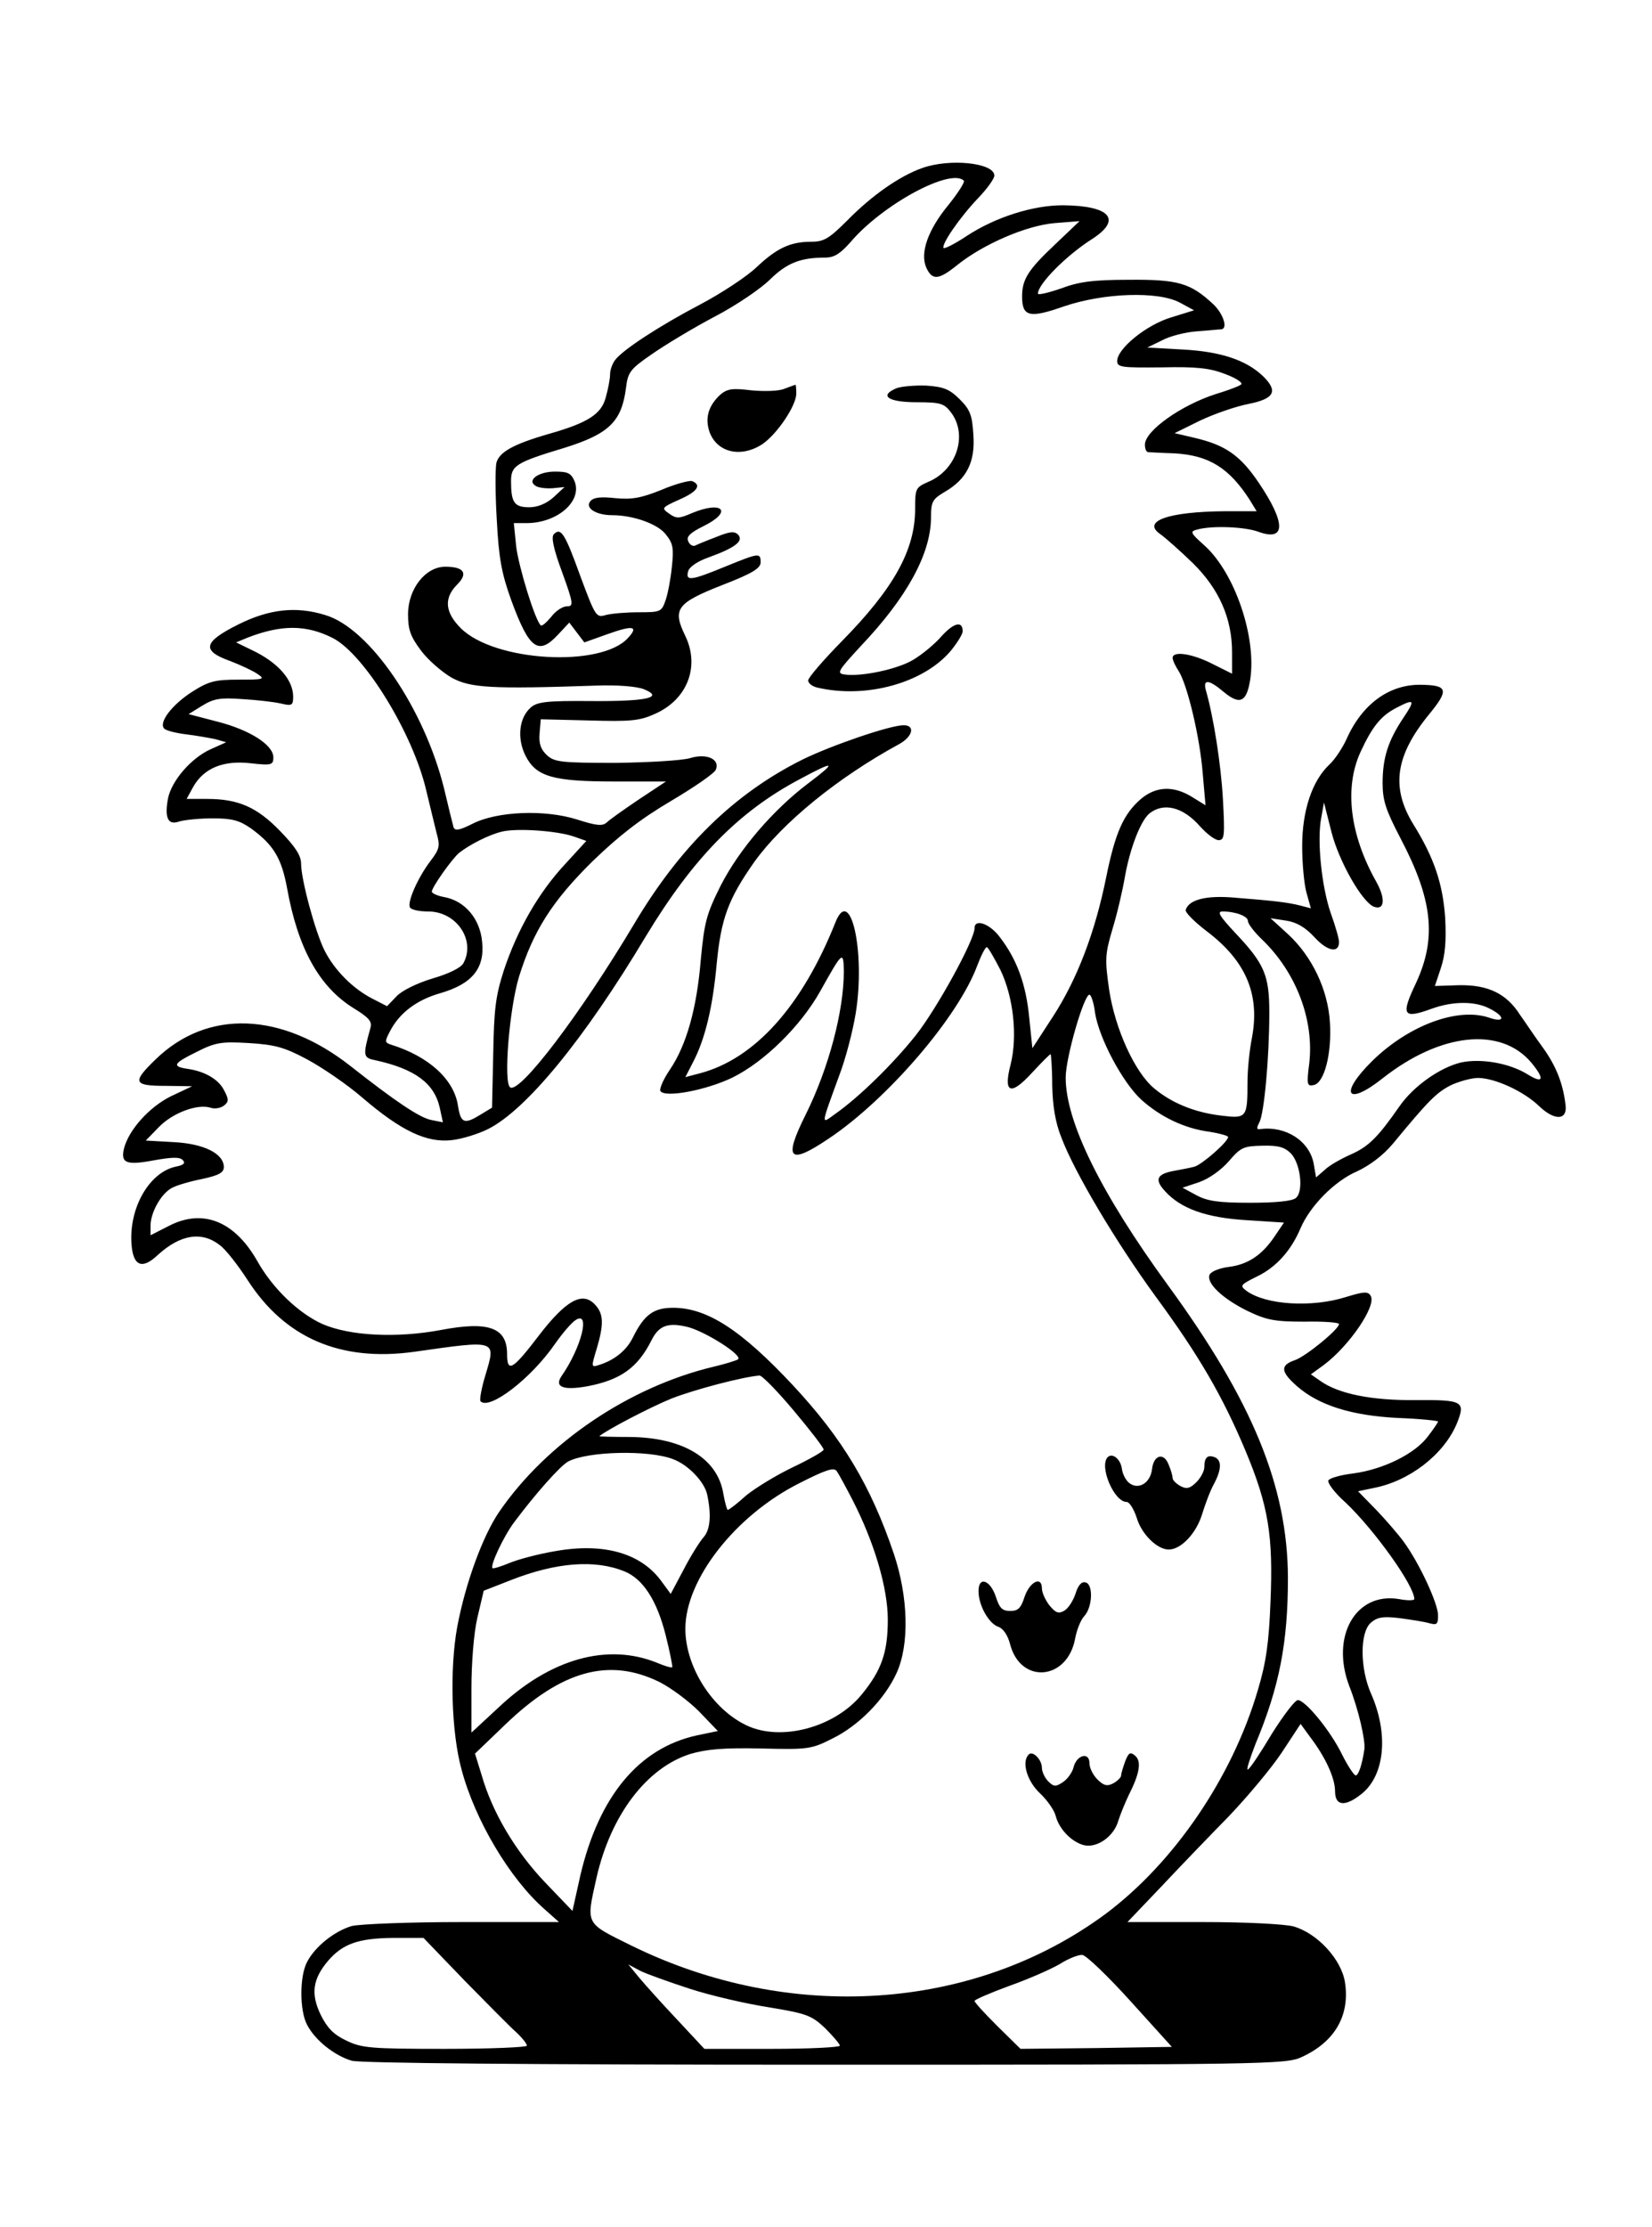 <?xml version="1.0" standalone="no"?>
<!DOCTYPE svg PUBLIC "-//W3C//DTD SVG 20010904//EN"
 "http://www.w3.org/TR/2001/REC-SVG-20010904/DTD/svg10.dtd">
<svg version="1.0" xmlns="http://www.w3.org/2000/svg"
 width="417pt" height="562pt" viewBox="0 0 417 562"
 preserveAspectRatio="xMidYMid meet">
<g transform="translate(0,562) scale(0.1,-0.1)"
fill="#000000" stroke="none">
<path d="M2328 5196 c-57 -20 -127 -69 -188 -131 -47 -47 -60 -55 -92 -55 -53
0 -87 -16 -138 -64 -25 -24 -89 -66 -142 -94 -103 -54 -195 -114 -215 -140 -7
-9 -13 -25 -13 -36 0 -12 -5 -38 -11 -59 -11 -42 -45 -64 -144 -92 -90 -26
-125 -46 -132 -73 -3 -14 -3 -78 1 -144 5 -96 12 -135 37 -204 45 -122 68
-139 118 -85 l28 30 19 -25 19 -25 59 21 c64 23 79 20 51 -10 -68 -75 -337
-60 -422 25 -40 40 -43 76 -9 110 28 28 18 45 -30 45 -50 0 -94 -56 -94 -120
0 -39 6 -56 33 -92 18 -24 53 -54 77 -68 48 -26 99 -29 365 -20 54 2 102 -2
120 -9 52 -21 9 -31 -133 -30 -113 1 -137 -2 -153 -17 -29 -26 -34 -77 -13
-120 27 -54 69 -66 227 -66 l128 0 -68 -45 c-37 -25 -74 -51 -81 -58 -11 -10
-25 -9 -75 7 -82 26 -203 21 -265 -11 -32 -16 -43 -18 -47 -9 -2 7 -13 51 -24
98 -50 202 -188 405 -300 438 -74 23 -142 15 -220 -24 -88 -44 -93 -66 -20
-92 26 -10 56 -24 68 -32 21 -14 18 -15 -47 -15 -59 0 -75 -4 -116 -30 -52
-33 -87 -79 -71 -94 6 -5 30 -11 55 -14 25 -3 58 -9 73 -12 l28 -8 -38 -17
c-50 -22 -100 -80 -109 -125 -9 -49 0 -68 28 -58 13 4 51 8 84 8 50 0 68 -5
97 -25 58 -42 78 -76 92 -153 27 -149 80 -246 166 -300 41 -25 49 -35 44 -51
-19 -69 -19 -75 11 -81 101 -22 150 -58 164 -120 l8 -37 -30 6 c-29 6 -89 46
-202 135 -175 138 -362 145 -493 18 -60 -58 -57 -67 25 -67 l67 -1 -53 -25
c-55 -27 -107 -85 -119 -132 -9 -37 6 -43 75 -30 45 8 65 9 73 1 8 -8 3 -13
-18 -17 -67 -15 -118 -105 -111 -196 4 -55 27 -64 66 -27 57 52 111 61 157 25
15 -11 46 -51 70 -88 94 -146 234 -207 421 -181 211 30 206 31 179 -60 -10
-33 -15 -62 -12 -65 23 -23 128 58 188 145 19 27 42 54 52 60 38 25 15 -69
-36 -142 -18 -27 5 -36 66 -25 83 16 126 46 161 115 19 39 43 47 94 34 46 -13
137 -71 125 -81 -4 -3 -33 -12 -63 -19 -212 -51 -420 -191 -540 -366 -41 -60
-85 -179 -106 -291 -19 -105 -15 -264 11 -359 34 -128 122 -276 210 -353 l36
-32 -243 0 c-136 0 -259 -5 -280 -10 -44 -13 -93 -52 -113 -91 -19 -36 -19
-122 0 -158 20 -39 69 -78 113 -91 24 -6 429 -10 1197 -10 1104 0 1162 1 1200
19 84 38 123 105 110 189 -9 58 -70 124 -130 141 -23 6 -122 11 -229 11 l-190
0 84 88 c45 48 122 128 170 177 48 50 109 123 135 162 l48 73 24 -33 c39 -51
63 -104 63 -137 0 -38 26 -40 69 -5 57 48 66 151 22 251 -28 63 -29 154 -1
179 16 14 30 17 72 12 29 -4 63 -9 76 -13 19 -5 22 -3 22 20 0 30 -48 133 -87
186 -14 19 -46 56 -70 81 l-45 46 38 8 c91 17 178 84 211 162 23 57 17 61
-104 60 -112 -1 -195 16 -241 49 l-23 16 33 24 c64 48 133 149 118 174 -7 12
-17 11 -63 -3 -86 -27 -202 -20 -251 16 -17 13 -15 15 27 36 48 23 86 65 110
122 24 56 86 119 142 143 32 15 66 40 91 70 90 109 109 128 145 147 21 10 53
19 71 19 43 -1 115 -34 154 -72 38 -36 70 -35 66 2 -6 55 -24 100 -57 146 -20
27 -45 65 -58 83 -34 54 -81 76 -153 75 l-62 -2 15 45 c11 33 14 68 11 127 -6
86 -28 152 -81 237 -56 92 -45 172 40 276 51 62 48 74 -19 75 -81 2 -150 -49
-189 -137 -10 -22 -29 -51 -43 -64 -44 -41 -69 -117 -69 -206 0 -44 5 -97 11
-118 l11 -39 -27 7 c-31 8 -66 12 -167 20 -70 6 -114 -5 -122 -31 -2 -6 22
-30 52 -53 101 -76 136 -161 115 -271 -6 -30 -11 -80 -11 -110 0 -91 -2 -93
-67 -85 -67 8 -125 32 -169 69 -49 41 -98 150 -113 247 -11 77 -11 90 8 154
12 39 26 99 32 135 13 71 39 138 61 157 36 29 85 17 128 -32 17 -19 38 -35 47
-35 15 0 16 11 11 103 -5 90 -24 209 -43 275 -8 29 7 28 45 -4 41 -34 58 -26
67 32 16 107 -39 268 -115 337 -37 33 -38 36 -18 41 37 10 119 7 154 -6 69
-25 69 22 1 123 -47 70 -85 96 -162 114 l-51 12 65 32 c36 17 91 36 123 42 64
13 74 32 35 70 -43 41 -108 62 -202 67 l-90 5 37 18 c20 11 60 21 89 23 29 2
56 5 61 5 17 2 5 39 -20 63 -58 54 -89 63 -213 62 -91 0 -127 -5 -172 -22 -32
-11 -58 -17 -58 -13 0 24 71 96 137 138 76 49 46 84 -74 85 -76 0 -170 -30
-242 -77 -30 -20 -56 -33 -59 -31 -7 8 41 78 88 127 22 23 40 48 40 56 0 32
-112 44 -182 19z m105 -32 c3 -3 -14 -30 -38 -60 -53 -64 -73 -122 -57 -159
15 -33 31 -32 78 6 66 53 175 100 246 106 l63 5 -62 -59 c-68 -64 -83 -88 -83
-131 0 -51 18 -56 106 -25 100 34 238 39 293 9 l35 -19 -58 -18 c-63 -19 -136
-79 -136 -110 0 -16 12 -17 113 -16 88 2 122 -2 160 -17 27 -10 45 -22 40 -26
-4 -4 -33 -15 -63 -24 -88 -28 -180 -93 -180 -128 0 -10 3 -18 8 -19 4 0 34
-2 67 -3 87 -5 138 -37 190 -118 l17 -28 -78 0 c-145 -1 -213 -25 -165 -58 14
-10 50 -42 82 -73 66 -65 99 -139 99 -225 l0 -54 -50 25 c-51 26 -100 33 -100
15 0 -6 7 -21 15 -33 22 -34 54 -168 61 -259 l7 -80 -34 21 c-47 29 -91 27
-129 -5 -44 -38 -65 -85 -88 -199 -28 -138 -73 -256 -134 -350 l-52 -80 -8 77
c-8 84 -31 147 -74 203 -25 34 -64 48 -64 23 0 -30 -95 -203 -148 -270 -58
-73 -144 -157 -204 -199 -36 -26 -37 -33 10 96 17 44 35 115 42 158 25 154
-13 325 -51 230 -84 -211 -203 -344 -341 -381 l-38 -10 19 37 c31 59 50 139
60 248 11 115 29 164 95 258 72 100 211 213 365 297 35 19 42 48 12 48 -34 0
-183 -51 -256 -87 -172 -86 -308 -219 -424 -414 -136 -228 -288 -428 -313
-413 -18 11 -2 200 22 279 36 116 84 191 184 290 67 65 122 108 200 154 59 35
110 70 113 79 11 26 -23 42 -65 29 -20 -6 -105 -11 -188 -12 -137 0 -154 2
-173 19 -16 15 -21 29 -19 55 l3 36 122 -3 c105 -3 128 -1 167 17 81 36 113
119 76 196 -33 68 -23 83 94 129 75 29 96 42 96 57 0 25 -4 24 -90 -11 -85
-35 -100 -37 -93 -12 2 11 24 26 53 36 66 24 88 41 73 57 -9 9 -21 8 -55 -6
-24 -9 -48 -19 -54 -22 -6 -2 -14 3 -17 12 -5 11 6 21 38 37 76 37 50 66 -29
33 -32 -14 -39 -14 -57 -1 -20 14 -19 15 25 35 46 20 58 37 33 47 -7 2 -42 -7
-77 -22 -52 -21 -76 -25 -117 -21 -37 4 -55 2 -63 -8 -14 -17 15 -35 55 -35
53 0 116 -22 136 -49 18 -22 20 -35 15 -81 -3 -30 -10 -68 -16 -85 -10 -29
-13 -30 -68 -30 -31 0 -68 -3 -83 -7 -24 -7 -26 -4 -64 98 -39 108 -49 124
-67 106 -7 -7 -1 -37 21 -96 29 -80 29 -86 12 -86 -11 0 -29 -12 -40 -27 -12
-14 -23 -24 -26 -21 -15 14 -56 149 -62 199 l-6 59 32 0 c77 0 140 54 122 104
-9 22 -17 26 -50 26 -42 0 -72 -22 -49 -36 7 -5 26 -7 43 -6 l30 3 -28 -26
c-18 -16 -40 -25 -61 -25 -38 0 -46 12 -46 66 0 39 12 47 135 84 112 35 144
66 155 150 5 41 10 48 65 86 33 23 104 66 159 95 54 28 117 71 140 94 42 41
76 55 139 55 23 0 38 10 63 38 81 96 254 189 287 156z m-1593 -1154 c80 -41
203 -242 236 -385 9 -38 21 -86 26 -107 9 -32 8 -40 -15 -70 -32 -42 -60 -105
-52 -118 4 -6 24 -10 46 -10 71 0 120 -72 89 -130 -6 -12 -37 -27 -78 -39 -40
-12 -78 -31 -91 -45 l-24 -25 -37 19 c-49 25 -96 72 -121 122 -23 46 -59 178
-59 219 0 20 -15 43 -53 82 -58 60 -105 81 -184 81 l-52 0 17 31 c27 47 76 67
145 59 53 -6 57 -4 57 15 0 31 -59 69 -141 90 l-73 19 34 21 c29 18 46 21 100
17 36 -2 80 -7 98 -11 29 -7 32 -5 32 17 0 43 -39 87 -105 118 l-39 19 29 12
c85 33 148 33 215 -1z m2702 -202 c-38 -57 -52 -100 -52 -164 0 -44 8 -68 45
-139 81 -154 92 -251 40 -364 -40 -84 -34 -93 40 -66 53 19 109 19 145 0 40
-20 39 -37 -1 -23 -79 27 -203 -19 -295 -109 -85 -84 -65 -116 26 -44 146 115
298 131 375 40 35 -42 31 -55 -9 -30 -45 28 -117 41 -168 30 -54 -13 -120 -60
-155 -110 -55 -79 -78 -102 -123 -122 -25 -11 -55 -28 -66 -39 l-22 -19 -6 35
c-11 57 -70 95 -134 87 -10 -2 -11 2 -3 17 12 23 25 162 25 277 0 94 -12 123
-87 202 -38 41 -46 53 -31 53 33 0 64 -12 64 -24 0 -7 16 -28 36 -47 86 -83
131 -202 119 -311 -7 -54 -6 -60 11 -56 27 5 46 80 41 158 -5 83 -45 166 -105
222 l-45 41 39 -6 c27 -4 49 -17 72 -42 33 -36 62 -41 62 -12 0 8 -9 40 -21
73 -23 67 -35 183 -24 240 l7 39 19 -75 c19 -74 77 -176 107 -188 27 -10 30
20 6 63 -67 119 -81 237 -40 327 30 65 52 92 91 112 46 24 48 20 17 -26z
m-1501 -164 c-89 -67 -175 -167 -222 -259 -36 -72 -41 -92 -50 -186 -10 -123
-36 -216 -78 -278 -17 -25 -27 -49 -24 -54 11 -18 116 2 182 34 81 40 172 130
221 217 57 102 59 104 60 51 0 -100 -38 -244 -96 -361 -57 -114 -43 -129 58
-61 148 99 327 307 375 437 10 26 20 46 24 46 3 0 18 -26 34 -57 33 -68 44
-167 26 -239 -19 -73 0 -80 54 -21 24 26 45 47 47 47 1 0 4 -35 4 -78 1 -52 8
-95 23 -132 33 -88 138 -264 237 -400 111 -151 170 -253 228 -391 58 -139 70
-214 63 -381 -4 -103 -11 -153 -32 -223 -65 -221 -212 -436 -385 -565 -332
-245 -797 -276 -1197 -79 -117 58 -114 51 -87 172 36 157 126 276 236 311 41
12 83 16 178 14 119 -3 128 -2 181 25 66 32 132 99 162 165 33 72 30 192 -7
302 -58 171 -129 290 -255 425 -130 139 -216 195 -302 195 -49 0 -73 -17 -102
-76 -16 -32 -46 -56 -84 -68 -21 -7 -21 -6 -7 40 19 64 18 90 -6 114 -31 31
-72 8 -139 -79 -67 -88 -81 -96 -81 -48 0 67 -46 84 -167 61 -112 -21 -230
-15 -299 15 -60 27 -125 89 -164 158 -57 101 -137 134 -223 90 l-47 -24 0 24
c0 33 26 80 53 95 12 7 47 17 77 23 42 9 55 16 55 30 0 34 -50 59 -126 63
l-71 4 33 34 c35 36 97 59 130 49 11 -4 26 -1 34 5 13 10 13 16 0 40 -14 27
-49 47 -92 53 -40 6 -35 14 22 42 49 25 64 27 133 23 65 -4 89 -10 147 -41 39
-21 102 -64 140 -97 98 -84 162 -114 225 -107 27 3 68 16 92 28 97 49 243 227
398 486 119 197 234 315 389 397 89 48 95 45 22 -10z m-592 -135 l31 -11 -54
-59 c-67 -72 -120 -165 -154 -267 -21 -65 -25 -98 -27 -212 l-3 -135 -28 -17
c-42 -26 -51 -23 -58 22 -10 66 -73 124 -169 154 -16 5 -16 8 -3 33 24 47 68
80 128 97 79 23 112 62 105 129 -5 58 -43 103 -94 113 -18 3 -33 10 -33 14 0
11 51 83 69 98 27 21 74 45 106 53 36 10 141 3 184 -12z m1315 -444 c10 -65
70 -177 117 -220 49 -44 110 -73 173 -81 25 -4 46 -10 46 -13 0 -12 -65 -69
-85 -75 -11 -3 -33 -7 -49 -10 -46 -8 -53 -22 -25 -52 40 -44 104 -67 207 -73
l93 -6 -23 -34 c-32 -48 -68 -72 -117 -78 -24 -3 -45 -12 -48 -20 -8 -21 33
-60 96 -91 48 -23 68 -27 144 -27 48 1 87 -2 87 -6 0 -13 -83 -81 -111 -91
-38 -13 -37 -29 5 -66 55 -48 137 -74 254 -80 56 -2 102 -7 102 -9 0 -2 -12
-20 -26 -38 -33 -44 -113 -83 -188 -93 -33 -4 -61 -12 -63 -18 -2 -7 17 -32
43 -55 73 -69 174 -210 174 -244 0 -4 -18 -4 -39 0 -109 18 -173 -94 -125
-220 23 -58 41 -137 38 -159 -6 -40 -15 -66 -22 -66 -4 0 -20 24 -34 52 -29
60 -93 138 -112 138 -7 0 -36 -38 -65 -84 -28 -47 -55 -88 -61 -91 -5 -3 4 25
19 64 61 146 82 257 82 420 -1 230 -89 445 -303 738 -169 232 -258 412 -258
524 0 50 46 209 60 209 4 0 11 -20 14 -45z m495 -356 c24 -26 32 -96 12 -112
-9 -8 -52 -12 -115 -12 -80 0 -108 4 -136 19 l-35 19 42 14 c25 9 55 30 75 53
30 35 37 38 85 39 41 1 56 -4 72 -20z m-1255 -649 c42 -50 76 -94 75 -98 0 -4
-35 -24 -77 -44 -42 -20 -96 -53 -119 -72 -22 -20 -43 -36 -46 -36 -2 0 -7 18
-11 40 -14 90 -102 143 -237 144 -43 0 -77 1 -76 2 17 15 128 73 182 95 59 23
181 55 222 58 6 1 46 -40 87 -89z m-305 -122 c38 -14 79 -57 86 -89 11 -51 8
-89 -9 -108 -9 -10 -32 -46 -50 -81 l-33 -62 -22 30 c-51 72 -145 100 -269 78
-42 -7 -95 -21 -116 -30 -22 -9 -41 -15 -43 -13 -6 7 28 80 55 116 53 71 116
142 136 153 49 26 203 30 265 6z m453 -103 c55 -107 89 -222 89 -302 0 -83
-16 -128 -66 -189 -68 -83 -203 -119 -290 -78 -87 41 -155 148 -155 244 0 125
127 287 289 368 65 33 86 40 93 30 5 -7 23 -40 40 -73z m-576 -180 c47 -19 82
-73 104 -160 11 -43 18 -80 17 -82 -2 -2 -19 3 -38 11 -125 51 -270 11 -401
-113 l-68 -63 0 111 c0 65 6 141 15 179 l16 68 69 27 c115 45 212 52 286 22z
m88 -279 c28 -14 73 -47 100 -74 l48 -50 -53 -11 c-146 -32 -247 -153 -294
-353 l-20 -90 -70 73 c-74 78 -132 175 -159 269 l-17 55 75 72 c143 138 263
171 390 109z m-492 -753 c57 -58 115 -117 131 -131 15 -14 27 -29 27 -34 0 -4
-93 -8 -207 -8 -188 0 -210 2 -249 21 -32 15 -48 32 -64 64 -26 53 -21 91 18
137 37 43 76 57 164 58 l77 0 103 -107z m1682 -53 l104 -115 -191 -3 -191 -2
-58 57 c-32 32 -58 60 -58 64 0 3 39 20 88 38 48 17 105 42 127 55 22 14 48
24 57 23 10 -1 65 -54 122 -117z m-1114 32 c52 -17 142 -38 200 -47 96 -16
108 -20 143 -53 20 -20 37 -40 37 -44 0 -4 -77 -8 -171 -8 l-171 0 -68 73
c-37 39 -80 87 -96 106 l-28 34 30 -16 c16 -8 72 -28 124 -45z"/>
<path d="M1980 4639 c-14 -6 -50 -7 -83 -4 -49 6 -61 4 -79 -11 -30 -28 -39
-59 -27 -94 19 -52 79 -66 133 -31 37 25 86 97 86 128 0 12 -1 23 -2 22 -2 0
-14 -5 -28 -10z"/>
<path d="M2262 4640 c-44 -19 -19 -35 52 -35 60 0 69 -3 86 -25 44 -57 15
-146 -57 -176 -32 -14 -33 -17 -33 -68 0 -104 -54 -201 -186 -335 -46 -47 -84
-91 -84 -98 0 -7 10 -15 23 -18 124 -29 270 12 338 94 16 20 29 41 29 48 0 27
-22 22 -53 -12 -17 -20 -50 -47 -72 -60 -40 -24 -131 -43 -173 -37 -21 3 -17
9 41 72 116 122 176 232 177 322 0 42 3 48 35 67 55 32 77 75 72 144 -3 49 -8
63 -34 89 -26 26 -41 32 -85 35 -29 1 -64 -2 -76 -7z"/>
<path d="M2796 1943 c-22 -23 16 -113 48 -113 7 0 18 -18 25 -39 12 -42 52
-81 81 -81 31 0 69 40 84 88 8 26 21 61 30 77 20 37 20 61 2 68 -18 7 -26 -1
-26 -25 0 -10 -9 -27 -20 -38 -16 -16 -25 -18 -40 -10 -11 6 -20 15 -20 20 0
5 -4 20 -10 34 -12 32 -38 25 -42 -11 -4 -34 -32 -52 -55 -37 -10 6 -19 23
-21 37 -3 25 -24 42 -36 30z"/>
<path d="M2470 1605 c0 -36 26 -82 50 -90 12 -4 24 -21 30 -45 27 -101 145
-90 164 16 4 21 14 47 23 56 21 23 23 81 3 85 -10 3 -19 -8 -25 -28 -6 -18
-18 -37 -28 -43 -15 -9 -22 -6 -38 13 -10 13 -19 32 -19 43 0 32 -31 17 -44
-22 -9 -28 -16 -35 -36 -35 -20 0 -27 7 -36 35 -14 43 -44 54 -44 15z"/>
<path d="M2597 1193 c-19 -18 -5 -67 28 -98 19 -18 37 -44 40 -58 9 -33 40
-65 71 -73 33 -8 76 22 87 62 5 16 17 45 26 64 28 55 33 86 16 100 -12 10 -16
8 -25 -15 -5 -14 -10 -30 -10 -35 0 -5 -9 -14 -20 -20 -15 -8 -24 -6 -40 10
-11 11 -20 29 -20 41 0 29 -32 21 -40 -10 -3 -13 -15 -30 -27 -38 -18 -12 -23
-12 -37 2 -9 9 -16 25 -16 34 0 21 -23 44 -33 34z"/>
</g>
</svg>
